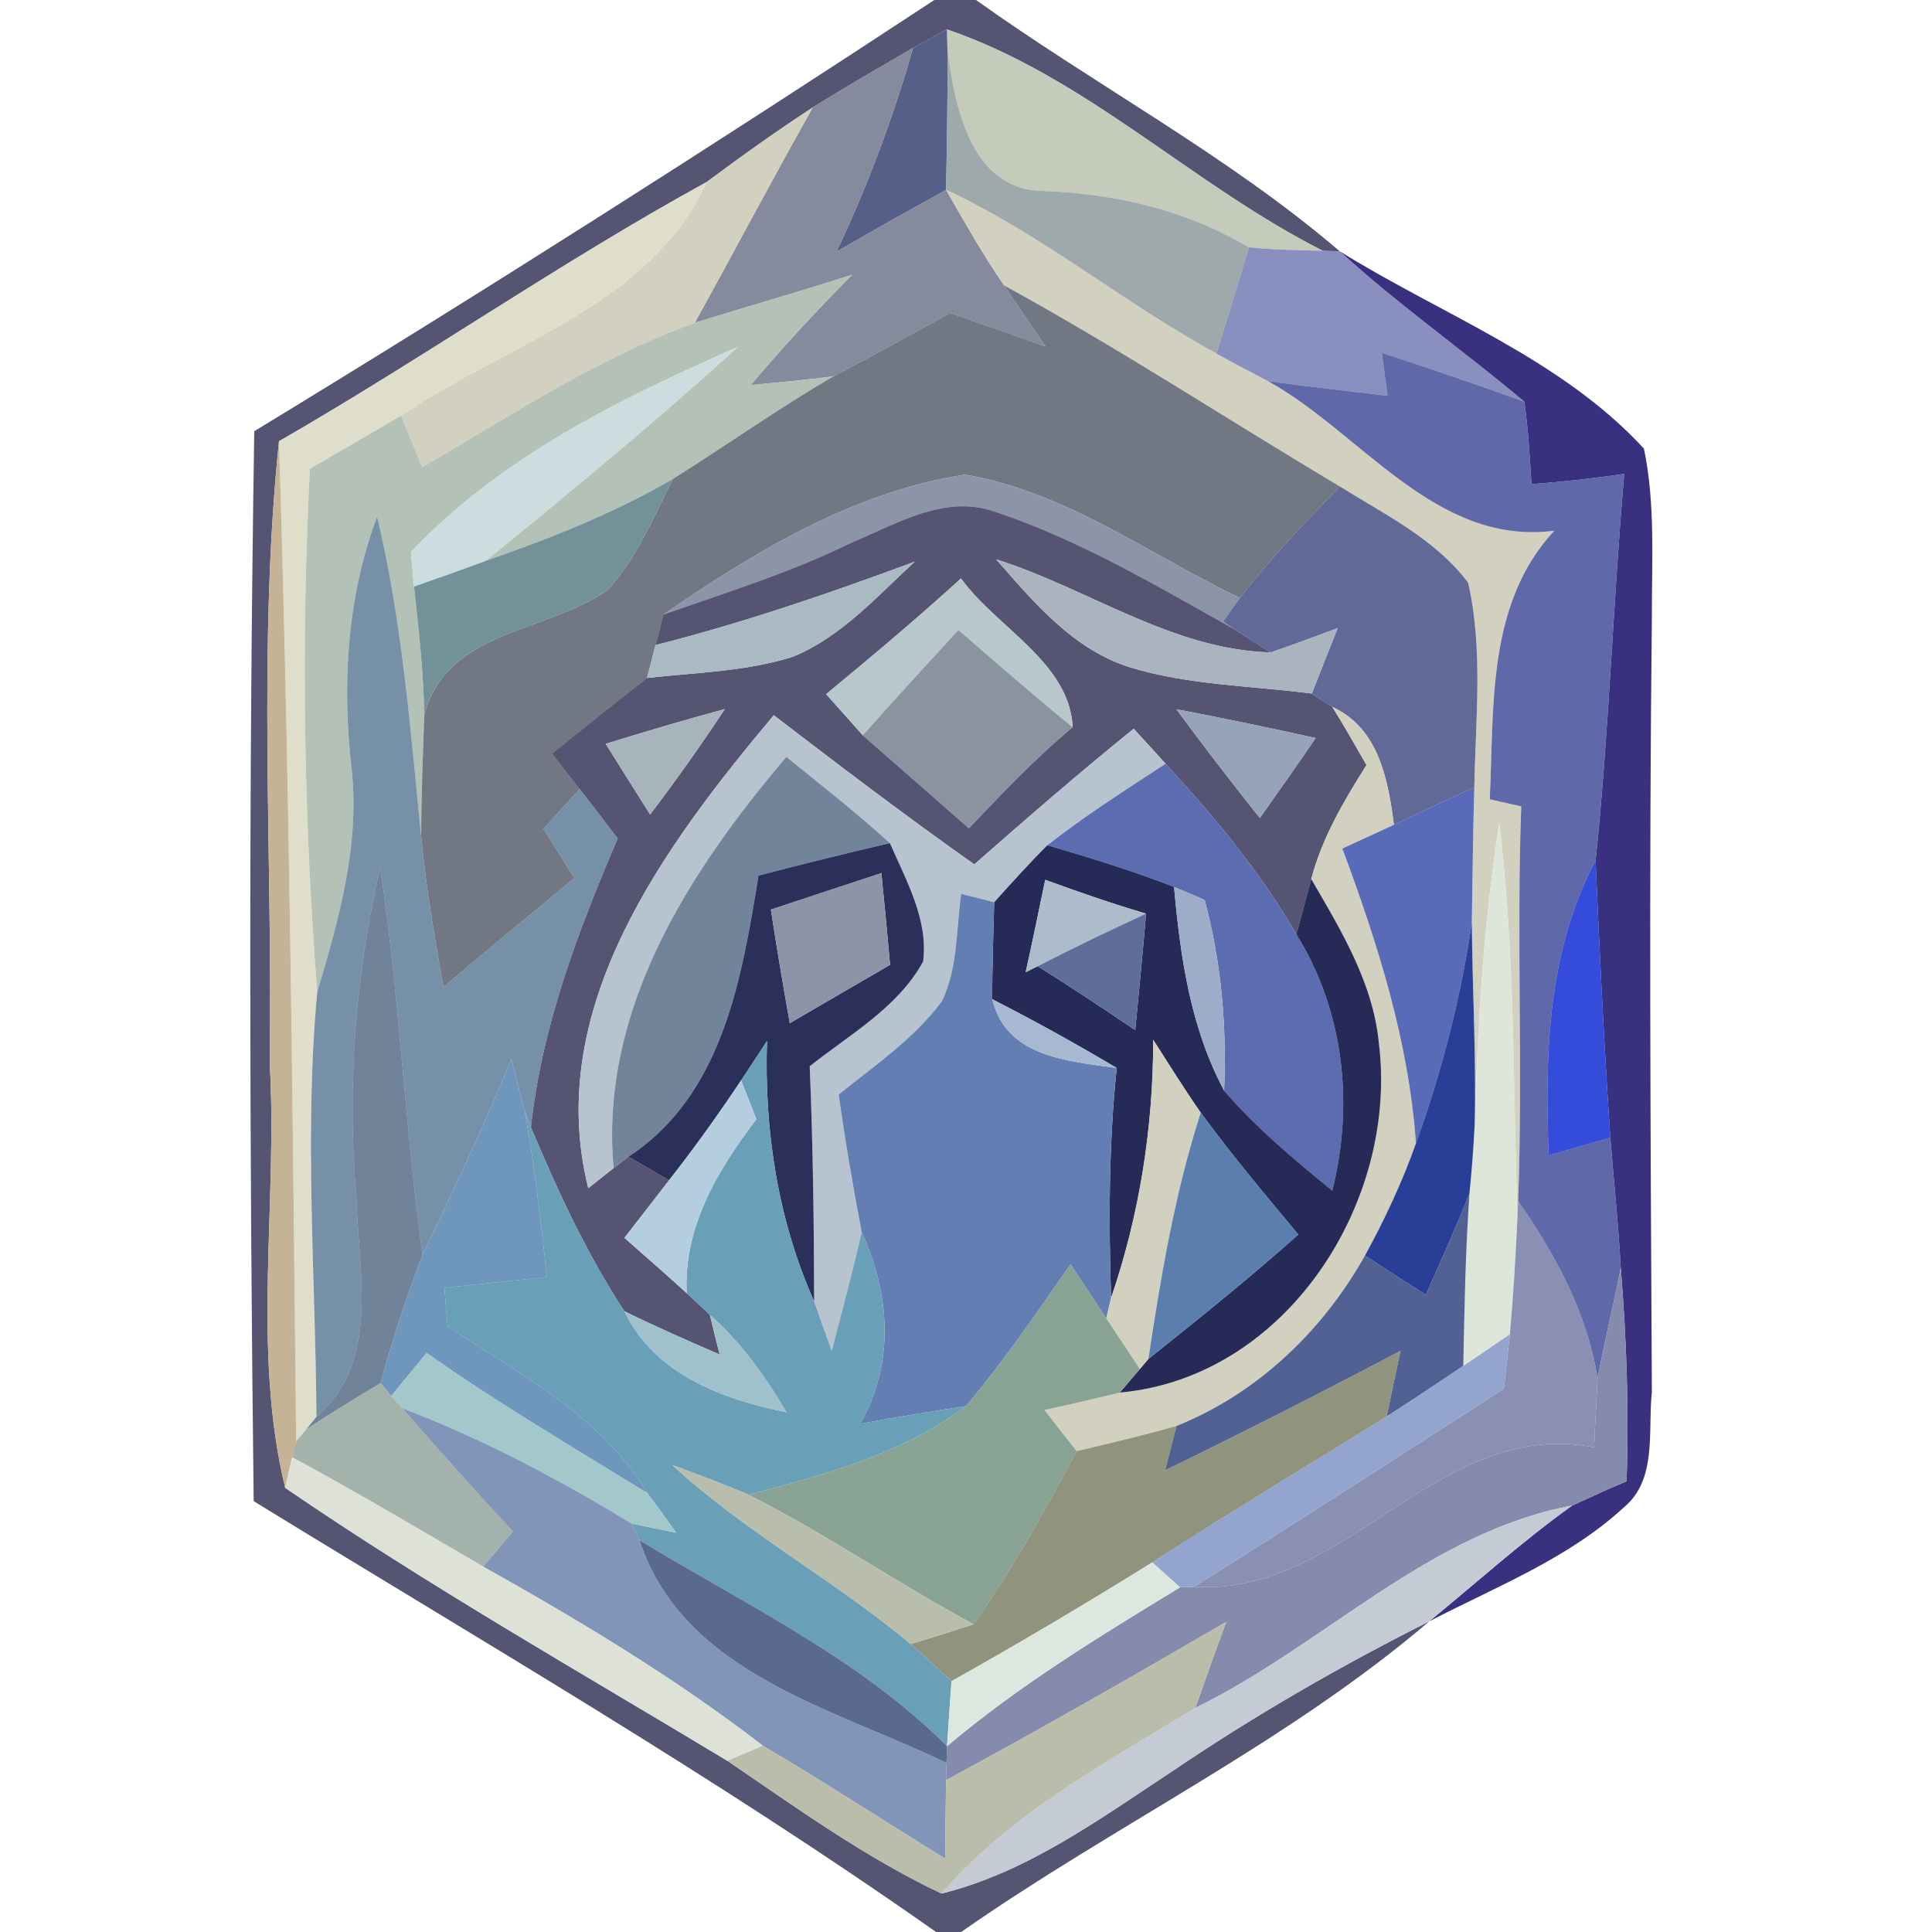 <?xml version="1.0" encoding="UTF-8" ?>
<!DOCTYPE svg PUBLIC "-//W3C//DTD SVG 1.1//EN" "http://www.w3.org/Graphics/SVG/1.1/DTD/svg11.dtd">
<svg width="100pt" height="100pt" viewBox="0 0 100 100" version="1.1" xmlns="http://www.w3.org/2000/svg">
<path fill="#02002e" opacity="0.67" d=" M 48.36 0.00 L 50.52 0.00 C 56.73 4.44 63.53 8.03 69.35 13.01 L 68.47 12.98 C 61.73 9.58 56.21 3.98 49.01 1.52 C 48.57 1.76 47.70 2.24 47.26 2.48 C 45.52 3.49 43.78 4.49 42.07 5.56 C 40.20 6.78 38.38 8.08 36.58 9.42 C 29.01 13.57 21.92 18.53 14.44 22.84 C 13.33 33.53 14.12 44.29 13.96 55.01 C 14.38 62.33 13.02 69.80 14.76 77.01 C 22.15 82.07 29.97 86.51 37.65 91.14 C 41.24 93.58 44.78 96.14 48.73 98.01 C 53.17 96.91 56.90 94.16 60.66 91.69 C 64.92 88.80 69.38 86.23 73.98 83.92 C 66.57 90.24 57.70 94.44 49.75 100.00 L 48.45 100.00 C 37.06 91.98 24.99 84.98 13.13 77.70 C 12.91 59.24 12.87 40.78 13.16 22.32 C 25.03 15.10 36.75 7.63 48.36 0.00 Z" />
<path fill="#bec4b3" opacity="0.89" d=" M 49.01 1.52 C 56.21 3.98 61.73 9.58 68.47 12.98 C 67.19 12.95 65.91 12.93 64.64 12.80 C 61.36 10.85 57.66 10.00 53.88 9.88 C 50.21 9.73 49.43 5.48 49.04 2.60 L 49.01 1.52 Z" />
<path fill="#3c4875" opacity="0.87" d=" M 47.26 2.48 C 47.70 2.24 48.57 1.76 49.01 1.52 L 49.04 2.60 C 49.06 5.01 49.01 7.42 48.97 9.83 C 47.07 10.88 45.17 11.94 43.30 13.03 C 44.90 9.63 46.23 6.10 47.26 2.48 Z" />
<path fill="#737a8d" opacity="0.87" d=" M 42.07 5.56 C 43.78 4.49 45.52 3.49 47.26 2.48 C 46.23 6.10 44.90 9.63 43.30 13.03 C 45.17 11.94 47.07 10.88 48.97 9.83 C 49.93 11.50 50.87 13.18 51.97 14.77 C 52.68 15.83 53.40 16.89 54.13 17.94 C 52.48 17.35 50.83 16.77 49.18 16.20 C 47.18 17.31 45.18 18.41 43.16 19.47 C 41.73 19.67 40.29 19.79 38.86 19.93 C 40.53 17.95 42.29 16.05 44.11 14.22 C 41.40 15.09 38.67 15.87 35.96 16.71 C 38.01 13.00 39.99 9.25 42.07 5.56 Z" />
<path fill="#919ea0" opacity="0.89" d=" M 49.04 2.60 C 49.43 5.48 50.21 9.73 53.88 9.88 C 57.66 10.00 61.36 10.85 64.64 12.80 C 64.09 14.64 63.54 16.47 62.96 18.30 C 58.17 15.69 53.94 12.15 48.97 9.83 C 49.01 7.42 49.06 5.01 49.04 2.60 Z" />
<path fill="#cdccb9" opacity="0.91" d=" M 36.58 9.42 C 38.38 8.08 40.20 6.78 42.07 5.56 C 39.99 9.25 38.01 13.00 35.96 16.71 C 30.92 18.52 26.46 21.51 21.85 24.18 C 21.49 23.29 21.13 22.41 20.76 21.52 C 26.21 17.79 33.63 15.84 36.58 9.42 Z" />
<path fill="#dcdcc8" opacity="0.94" d=" M 14.44 22.84 C 21.92 18.53 29.01 13.57 36.58 9.42 C 33.63 15.84 26.21 17.79 20.76 21.52 C 19.19 22.43 17.62 23.35 16.04 24.26 C 15.58 33.29 15.72 42.34 16.42 51.35 C 15.74 58.67 16.33 66.00 16.38 73.33 L 15.85 73.99 L 15.33 74.60 C 15.15 57.35 14.99 40.09 14.44 22.84 Z" />
<path fill="#cdccb9" opacity="0.91" d=" M 48.97 9.83 C 53.94 12.15 58.17 15.69 62.96 18.30 C 63.84 18.79 64.73 19.26 65.62 19.72 C 70.47 22.40 74.30 28.27 80.45 27.47 C 76.94 31.25 77.34 36.59 77.11 41.37 C 77.52 41.46 78.33 41.65 78.74 41.74 C 78.49 48.55 78.83 55.36 78.58 62.17 L 78.54 63.07 C 78.31 56.25 78.43 49.40 77.60 42.62 C 76.80 47.77 76.48 52.97 76.33 58.18 C 76.41 54.70 76.21 51.23 76.18 47.76 C 76.22 45.42 76.24 43.09 76.31 40.75 C 76.37 37.22 76.78 33.63 75.99 30.16 C 74.30 27.91 71.69 26.64 69.35 25.18 C 63.55 21.72 57.90 18.02 51.97 14.77 C 50.87 13.18 49.93 11.50 48.97 9.83 Z" />
<path fill="#6f78b1" opacity="0.82" d=" M 64.64 12.80 C 65.91 12.93 67.19 12.95 68.47 12.98 L 69.35 13.01 C 72.39 15.78 75.76 18.15 78.90 20.79 C 76.46 19.91 73.99 19.07 71.52 18.26 C 71.62 19.00 71.72 19.75 71.82 20.49 C 69.76 20.23 67.68 20.02 65.62 19.72 C 64.73 19.26 63.84 18.79 62.96 18.30 C 63.54 16.47 64.09 14.64 64.64 12.80 Z" />
<path fill="#393080" opacity="1.00" d=" M 69.35 13.01 C 74.64 16.30 80.80 18.56 85.09 23.22 C 85.69 26.10 85.49 29.07 85.50 31.99 C 85.35 45.35 85.43 58.70 85.50 72.06 C 85.28 74.06 85.80 76.58 84.04 78.03 C 81.15 80.69 77.42 82.13 73.98 83.92 C 76.43 81.91 78.79 79.78 81.37 77.93 C 82.30 77.50 83.24 77.07 84.19 76.67 C 84.32 72.98 84.19 69.29 83.89 65.62 C 83.77 63.37 83.53 61.13 83.35 58.89 C 83.03 54.11 82.79 49.32 82.59 44.54 C 83.28 37.88 83.49 31.19 84.07 24.53 C 82.48 24.76 80.88 24.94 79.27 25.06 C 79.18 23.63 79.10 22.20 78.90 20.79 C 75.76 18.15 72.39 15.78 69.35 13.01 Z" />
<path fill="#acbaae" opacity="0.90" d=" M 35.96 16.71 C 38.67 15.87 41.40 15.09 44.11 14.22 C 42.29 16.05 40.53 17.95 38.86 19.93 C 40.29 19.79 41.73 19.67 43.16 19.47 C 40.31 21.12 37.62 23.04 34.83 24.79 C 31.77 26.57 28.47 27.87 25.14 29.03 C 29.55 25.43 33.96 21.81 38.17 17.97 C 32.08 20.64 25.90 23.67 21.27 28.58 C 21.31 29.03 21.39 29.91 21.43 30.36 C 21.67 32.57 21.92 34.78 21.96 37.01 C 21.89 39.10 21.80 41.19 21.80 43.29 C 21.24 37.75 20.82 32.17 19.52 26.74 C 17.96 30.89 17.70 35.34 18.19 39.72 C 18.65 43.69 17.54 47.58 16.42 51.35 C 15.72 42.34 15.58 33.29 16.04 24.26 C 17.62 23.35 19.19 22.43 20.76 21.52 C 21.13 22.41 21.49 23.29 21.85 24.18 C 26.46 21.51 30.92 18.52 35.96 16.71 Z" />
<path fill="#58616e" opacity="0.85" d=" M 51.97 14.77 C 57.90 18.02 63.55 21.72 69.35 25.18 C 67.55 27.04 65.76 28.90 64.18 30.95 C 59.50 28.72 55.13 25.43 49.94 24.57 C 44.21 25.44 39.04 28.57 34.34 31.81 C 34.24 32.21 34.03 33.00 33.93 33.39 C 33.82 33.82 33.60 34.67 33.49 35.09 C 31.84 36.38 30.20 37.69 28.57 39.01 C 28.93 39.47 29.64 40.39 30.00 40.84 C 29.38 41.53 28.75 42.21 28.13 42.90 C 28.66 43.75 29.20 44.60 29.73 45.45 C 27.46 47.32 25.20 49.19 22.95 51.09 C 22.50 48.50 22.04 45.91 21.80 43.29 C 21.80 41.19 21.89 39.10 21.96 37.01 C 23.11 32.57 28.29 32.78 31.45 30.53 C 32.97 28.88 33.82 26.76 34.83 24.79 C 37.62 23.04 40.31 21.12 43.16 19.47 C 45.18 18.41 47.18 17.31 49.18 16.20 C 50.83 16.77 52.48 17.35 54.13 17.94 C 53.40 16.89 52.68 15.83 51.97 14.77 Z" />
<path fill="#ccdddf" opacity="1.00" d=" M 21.27 28.58 C 25.90 23.67 32.08 20.64 38.17 17.97 C 33.96 21.81 29.55 25.43 25.14 29.03 C 23.91 29.49 22.67 29.93 21.43 30.36 C 21.39 29.91 21.31 29.03 21.27 28.58 Z" />
<path fill="#374394" opacity="0.80" d=" M 71.52 18.26 C 73.99 19.07 76.46 19.91 78.90 20.79 C 79.10 22.20 79.18 23.63 79.27 25.06 C 80.88 24.94 82.48 24.76 84.07 24.53 C 83.49 31.19 83.28 37.88 82.59 44.54 C 80.08 49.25 79.96 54.60 80.16 59.80 C 81.22 59.49 82.29 59.19 83.35 58.89 C 83.53 61.13 83.77 63.37 83.89 65.62 C 83.52 67.53 83.05 69.43 82.69 71.35 C 82.16 67.98 80.51 64.94 78.58 62.17 C 78.83 55.36 78.49 48.55 78.74 41.74 C 78.33 41.65 77.52 41.46 77.11 41.37 C 77.34 36.59 76.94 31.25 80.45 27.47 C 74.30 28.27 70.47 22.40 65.62 19.72 C 67.68 20.02 69.76 20.23 71.82 20.49 C 71.72 19.75 71.62 19.00 71.52 18.26 Z" />
<path fill="#c4b495" opacity="1.00" d=" M 13.96 55.01 C 14.12 44.29 13.33 33.53 14.44 22.84 C 14.99 40.09 15.15 57.35 15.33 74.60 L 15.12 75.43 C 15.03 75.82 14.85 76.62 14.76 77.01 C 13.02 69.80 14.38 62.33 13.96 55.01 Z" />
<path fill="#878fa4" opacity="0.95" d=" M 34.34 31.81 C 39.04 28.57 44.21 25.44 49.94 24.57 C 55.13 25.43 59.50 28.72 64.18 30.95 C 63.96 31.25 63.53 31.86 63.31 32.17 L 63.92 32.59 C 59.90 30.34 55.89 27.95 51.51 26.49 C 48.91 25.56 46.38 27.13 44.05 28.10 C 40.93 29.63 37.61 30.66 34.34 31.81 Z" />
<path fill="#6a8a92" opacity="0.93" d=" M 25.14 29.03 C 28.47 27.87 31.77 26.57 34.83 24.79 C 33.82 26.76 32.97 28.88 31.45 30.53 C 28.29 32.78 23.11 32.57 21.96 37.01 C 21.92 34.78 21.67 32.57 21.43 30.36 C 22.67 29.93 23.91 29.49 25.14 29.03 Z" />
<path fill="#02002e" opacity="0.67" d=" M 44.05 28.10 C 46.38 27.13 48.91 25.56 51.51 26.49 C 55.89 27.95 59.90 30.34 63.92 32.59 C 64.54 32.98 65.15 33.38 65.77 33.77 C 60.63 33.62 56.33 30.46 51.56 28.95 C 53.52 31.19 55.57 33.64 58.52 34.55 C 61.56 35.47 64.77 35.49 67.90 35.90 C 68.17 36.07 68.70 36.42 68.96 36.59 C 69.58 37.58 70.15 38.59 70.73 39.60 C 69.56 41.45 68.43 43.36 67.87 45.50 C 67.68 46.22 67.29 47.65 67.10 48.36 C 65.24 45.13 62.84 42.26 60.33 39.53 C 59.92 39.08 59.10 38.17 58.68 37.72 C 55.87 39.99 53.14 42.36 50.43 44.74 C 46.90 42.25 43.47 39.64 40.05 37.02 C 34.41 43.75 28.11 52.18 30.45 61.50 C 30.78 61.24 31.43 60.72 31.76 60.46 L 32.53 59.87 C 33.06 60.18 34.11 60.79 34.63 61.09 C 33.86 62.09 33.09 63.08 32.32 64.07 C 33.39 65.02 34.48 65.96 35.54 66.93 C 35.84 67.21 36.44 67.77 36.74 68.05 C 36.86 68.57 37.12 69.59 37.25 70.11 C 35.59 69.39 33.94 68.67 32.32 67.87 C 30.36 64.89 28.86 61.63 27.48 58.35 C 28.04 53.12 29.92 48.19 31.97 43.40 C 31.32 42.54 30.66 41.69 30.00 40.84 C 29.64 40.39 28.93 39.47 28.57 39.01 C 30.20 37.69 31.84 36.38 33.49 35.09 C 36.02 34.81 38.61 34.76 41.05 33.99 C 43.55 32.96 45.39 30.87 47.35 29.07 C 42.94 30.71 38.49 32.23 33.93 33.39 C 34.03 33.00 34.24 32.21 34.34 31.81 C 37.61 30.66 40.93 29.63 44.05 28.10 M 42.76 35.93 C 43.39 36.64 44.03 37.35 44.66 38.06 C 46.50 39.66 48.32 41.26 50.15 42.87 C 51.87 41.06 53.59 39.24 55.52 37.64 C 55.37 34.29 51.57 32.48 49.74 29.94 C 47.47 32.01 45.12 33.98 42.76 35.93 M 31.35 38.50 C 32.11 39.72 32.88 40.94 33.65 42.16 C 35.00 40.38 36.29 38.56 37.52 36.70 C 35.45 37.26 33.39 37.87 31.35 38.50 M 60.89 36.71 C 62.29 38.62 63.74 40.49 65.21 42.34 C 66.18 40.97 67.15 39.59 68.10 38.20 C 65.70 37.67 63.30 37.17 60.89 36.71 Z" />
<path fill="#4a5386" opacity="0.87" d=" M 64.18 30.95 C 65.76 28.90 67.55 27.04 69.35 25.18 C 71.69 26.64 74.30 27.91 75.99 30.16 C 76.78 33.63 76.37 37.22 76.31 40.75 C 74.92 41.39 73.53 42.04 72.15 42.69 C 71.84 40.33 71.36 37.69 68.96 36.59 C 68.70 36.42 68.17 36.07 67.90 35.90 C 68.34 34.77 68.79 33.64 69.24 32.51 C 68.09 32.94 66.93 33.37 65.77 33.77 C 65.15 33.38 64.54 32.98 63.92 32.59 L 63.31 32.17 C 63.53 31.86 63.96 31.25 64.18 30.95 Z" />
<path fill="#527392" opacity="0.79" d=" M 18.19 39.72 C 17.70 35.34 17.96 30.89 19.52 26.74 C 20.82 32.17 21.24 37.75 21.80 43.29 C 22.04 45.91 22.50 48.50 22.95 51.09 C 25.20 49.19 27.46 47.32 29.73 45.45 C 29.20 44.60 28.66 43.75 28.13 42.90 C 28.75 42.21 29.38 41.53 30.00 40.84 C 30.66 41.69 31.32 42.54 31.97 43.40 C 29.92 48.19 28.04 53.12 27.48 58.35 L 27.17 57.53 C 26.99 56.85 26.64 55.48 26.47 54.80 C 25.08 58.25 23.46 61.60 21.87 64.96 C 20.95 58.30 20.68 51.57 19.68 44.92 C 18.38 50.52 17.95 56.29 18.45 62.02 C 18.53 65.86 19.72 70.46 16.38 73.33 C 16.33 66.00 15.74 58.67 16.42 51.35 C 17.54 47.58 18.65 43.69 18.19 39.72 Z" />
<path fill="#a5b7bf" opacity="0.95" d=" M 33.93 33.39 C 38.49 32.23 42.94 30.71 47.35 29.07 C 45.39 30.87 43.55 32.96 41.05 33.99 C 38.61 34.76 36.02 34.81 33.49 35.09 C 33.60 34.67 33.82 33.82 33.93 33.39 Z" />
<path fill="#a5b1bc" opacity="0.96" d=" M 51.56 28.95 C 56.33 30.46 60.63 33.62 65.77 33.77 C 66.93 33.37 68.09 32.94 69.24 32.51 C 68.79 33.64 68.34 34.77 67.90 35.90 C 64.77 35.49 61.56 35.47 58.52 34.55 C 55.57 33.64 53.52 31.19 51.56 28.95 Z" />
<path fill="#b5c5c9" opacity="0.96" d=" M 42.76 35.93 C 45.12 33.98 47.47 32.01 49.74 29.94 C 51.57 32.48 55.37 34.29 55.52 37.64 C 53.51 36.01 51.56 34.30 49.61 32.61 C 47.95 34.41 46.29 36.22 44.66 38.06 C 44.03 37.35 43.39 36.64 42.76 35.93 Z" />
<path fill="#75818f" opacity="0.84" d=" M 44.66 38.06 C 46.29 36.22 47.95 34.41 49.61 32.61 C 51.56 34.30 53.51 36.01 55.52 37.64 C 53.59 39.24 51.87 41.06 50.15 42.87 C 48.32 41.26 46.50 39.66 44.66 38.06 Z" />
<path fill="#cdccb9" opacity="0.91" d=" M 68.96 36.59 C 71.36 37.69 71.84 40.33 72.15 42.69 C 71.48 43.00 70.15 43.61 69.48 43.92 C 71.31 48.84 72.92 53.90 73.29 59.18 C 72.58 61.19 71.67 63.12 70.65 64.99 C 68.45 68.90 65.08 72.13 60.89 73.81 C 59.18 74.30 57.45 74.70 55.73 75.11 C 55.31 74.58 54.47 73.52 54.06 72.98 C 55.36 72.70 56.66 72.40 57.96 72.08 C 66.59 71.30 72.39 62.21 71.37 53.99 C 71.07 50.87 69.41 48.15 67.87 45.50 C 68.43 43.36 69.56 41.45 70.73 39.60 C 70.15 38.59 69.58 37.58 68.96 36.59 Z" />
<path fill="#a2afb7" opacity="0.93" d=" M 31.35 38.50 C 33.39 37.87 35.45 37.26 37.52 36.70 C 36.29 38.56 35.00 40.38 33.65 42.16 C 32.88 40.94 32.11 39.72 31.35 38.50 Z" />
<path fill="#b4c2cd" opacity="0.96" d=" M 40.05 37.02 C 43.47 39.64 46.90 42.25 50.43 44.74 C 53.14 42.36 55.87 39.99 58.68 37.72 C 59.10 38.17 59.92 39.08 60.33 39.53 C 58.26 40.89 56.16 42.22 54.21 43.75 C 53.26 44.70 52.36 45.70 51.46 46.70 C 50.89 46.55 50.32 46.41 49.75 46.27 C 49.49 48.12 49.58 50.10 48.76 51.81 C 47.32 53.76 45.28 55.14 43.41 56.65 C 43.74 59.04 44.15 61.41 44.60 63.77 C 44.13 65.83 43.58 67.87 43.05 69.92 C 42.82 69.28 42.36 68.00 42.14 67.36 C 42.13 63.30 42.08 59.25 41.91 55.19 C 43.98 53.54 46.47 52.16 47.78 49.77 C 48.06 47.60 46.90 45.57 46.06 43.64 C 44.34 42.07 42.51 40.64 40.70 39.18 C 35.64 45.13 31.02 52.30 31.76 60.46 C 31.43 60.72 30.78 61.24 30.45 61.50 C 28.11 52.18 34.41 43.75 40.05 37.02 Z" />
<path fill="#939fb3" opacity="0.96" d=" M 60.89 36.71 C 63.30 37.17 65.70 37.67 68.10 38.20 C 67.15 39.59 66.18 40.97 65.21 42.34 C 63.74 40.49 62.29 38.62 60.89 36.71 Z" />
<path fill="#657a92" opacity="0.92" d=" M 31.76 60.46 C 31.02 52.30 35.64 45.13 40.70 39.18 C 42.51 40.64 44.34 42.07 46.06 43.64 C 43.79 44.17 41.52 44.73 39.26 45.32 C 38.39 50.63 37.42 56.67 32.53 59.87 L 31.76 60.46 Z" />
<path fill="#5365ad" opacity="0.95" d=" M 54.21 43.75 C 56.16 42.22 58.26 40.89 60.33 39.53 C 62.84 42.26 65.24 45.13 67.10 48.36 C 69.57 52.34 70.08 57.12 68.96 61.63 C 66.99 60.02 65.02 58.38 63.36 56.45 C 63.50 53.13 63.22 49.79 62.35 46.58 C 61.95 46.41 61.16 46.07 60.77 45.91 C 58.62 45.07 56.42 44.40 54.21 43.75 Z" />
<path fill="#3f53ad" opacity="0.86" d=" M 72.15 42.69 C 73.53 42.04 74.92 41.39 76.31 40.75 C 76.24 43.09 76.22 45.42 76.18 47.76 C 75.61 51.65 74.62 55.48 73.29 59.18 C 72.92 53.90 71.31 48.84 69.48 43.92 C 70.15 43.61 71.48 43.00 72.15 42.69 Z" />
<path fill="#dde5d7" opacity="0.95" d=" M 76.33 58.18 C 76.48 52.97 76.80 47.77 77.60 42.62 C 78.43 49.40 78.31 56.25 78.54 63.07 C 78.45 65.07 78.33 67.06 78.15 69.06 C 77.35 69.61 76.54 70.16 75.74 70.70 C 75.80 67.72 75.85 64.74 76.06 61.77 C 76.18 60.57 76.27 59.38 76.33 58.18 Z" />
<path fill="#151a4a" opacity="0.90" d=" M 39.26 45.32 C 41.52 44.73 43.79 44.17 46.06 43.64 C 46.90 45.57 48.06 47.60 47.78 49.77 C 46.47 52.16 43.98 53.54 41.91 55.19 C 42.08 59.25 42.13 63.30 42.14 67.36 C 40.25 63.12 39.55 58.50 39.70 53.88 C 39.26 54.56 38.81 55.24 38.36 55.92 C 37.18 57.69 35.94 59.42 34.63 61.09 C 34.11 60.79 33.06 60.18 32.53 59.87 C 37.42 56.67 38.39 50.63 39.26 45.32 M 39.90 47.08 C 40.20 49.04 40.53 51.00 40.88 52.96 C 42.61 51.95 44.34 50.94 46.07 49.94 C 45.93 48.35 45.78 46.77 45.62 45.19 C 43.71 45.82 41.80 46.45 39.90 47.08 Z" />
<path fill="#101547" opacity="0.91" d=" M 51.46 46.70 C 52.36 45.70 53.26 44.70 54.21 43.75 C 56.42 44.40 58.62 45.07 60.77 45.91 C 61.09 49.52 61.62 53.20 63.36 56.45 C 65.02 58.38 66.99 60.02 68.96 61.63 C 70.08 57.12 69.57 52.34 67.10 48.36 C 67.29 47.65 67.68 46.22 67.87 45.50 C 69.41 48.15 71.07 50.87 71.37 53.99 C 72.39 62.21 66.59 71.30 57.96 72.08 C 58.22 71.78 58.74 71.16 59.00 70.86 L 59.44 70.34 C 62.07 68.24 64.69 66.14 67.20 63.90 C 65.48 61.83 63.74 59.77 62.15 57.59 C 61.29 56.36 60.50 55.08 59.69 53.82 C 59.69 58.37 58.98 62.88 57.51 67.18 C 57.38 63.21 57.39 59.23 57.80 55.28 C 55.69 54.02 53.55 52.84 51.36 51.72 C 51.35 50.05 51.42 48.37 51.46 46.70 M 54.10 45.54 C 53.77 47.14 53.44 48.73 53.09 50.32 L 53.71 50.01 C 55.41 51.08 57.10 52.19 58.76 53.32 C 58.95 51.31 59.15 49.30 59.32 47.29 C 57.56 46.77 55.83 46.17 54.10 45.54 Z" />
<path fill="#284365" opacity="0.66" d=" M 18.45 62.02 C 17.95 56.29 18.38 50.52 19.68 44.92 C 20.68 51.57 20.95 58.30 21.87 64.96 C 21.02 67.13 20.31 69.35 19.70 71.59 C 18.41 72.37 17.11 73.15 15.85 73.99 L 16.38 73.33 C 19.72 70.46 18.53 65.86 18.45 62.02 Z" />
<path fill="#878fa4" opacity="0.95" d=" M 39.90 47.08 C 41.80 46.45 43.71 45.82 45.62 45.19 C 45.78 46.77 45.93 48.35 46.07 49.94 C 44.34 50.94 42.61 51.95 40.88 52.96 C 40.53 51.00 40.20 49.04 39.90 47.08 Z" />
<path fill="#0825d0" opacity="0.82" d=" M 80.16 59.80 C 79.96 54.60 80.08 49.25 82.59 44.54 C 82.79 49.32 83.03 54.11 83.35 58.89 C 82.29 59.19 81.22 59.49 80.16 59.80 Z" />
<path fill="#5c79b0" opacity="0.96" d=" M 49.75 46.27 C 50.32 46.41 50.89 46.55 51.46 46.70 C 51.42 48.37 51.35 50.05 51.36 51.72 C 52.09 54.73 55.26 54.91 57.80 55.28 C 57.39 59.23 57.38 63.21 57.51 67.18 C 57.45 67.45 57.32 67.97 57.26 68.24 C 56.64 67.31 56.03 66.37 55.41 65.44 C 53.67 67.93 51.96 70.45 50.00 72.78 C 48.18 73.06 46.35 73.36 44.53 73.69 C 46.32 70.52 46.07 67.00 44.60 63.77 C 44.15 61.41 43.74 59.04 43.41 56.65 C 45.28 55.14 47.32 53.76 48.76 51.81 C 49.58 50.10 49.49 48.12 49.75 46.27 Z" />
<path fill="#adbccb" opacity="1.00" d=" M 54.10 45.54 C 55.83 46.17 57.56 46.77 59.32 47.29 C 57.43 48.16 55.56 49.06 53.71 50.01 L 53.09 50.32 C 53.44 48.73 53.77 47.14 54.10 45.54 Z" />
<path fill="#9dacc8" opacity="1.00" d=" M 60.77 45.91 C 61.16 46.07 61.95 46.41 62.35 46.58 C 63.22 49.79 63.50 53.13 63.36 56.45 C 61.62 53.20 61.09 49.52 60.77 45.91 Z" />
<path fill="#576793" opacity="0.95" d=" M 53.71 50.01 C 55.56 49.06 57.43 48.16 59.32 47.29 C 59.15 49.30 58.95 51.31 58.76 53.32 C 57.10 52.19 55.41 51.08 53.71 50.01 Z" />
<path fill="#072087" opacity="0.86" d=" M 73.29 59.18 C 74.62 55.48 75.61 51.65 76.18 47.76 C 76.21 51.23 76.41 54.70 76.33 58.18 C 76.27 59.38 76.18 60.57 76.06 61.77 C 75.36 63.54 74.57 65.28 73.80 67.02 C 72.75 66.35 71.70 65.67 70.65 64.99 C 71.67 63.12 72.58 61.19 73.29 59.18 Z" />
<path fill="#a6b9d1" opacity="1.00" d=" M 57.80 55.28 C 55.26 54.91 52.09 54.73 51.36 51.72 C 53.55 52.84 55.69 54.02 57.80 55.28 Z" />
<path fill="#629cb4" opacity="0.95" d=" M 38.36 55.92 C 38.81 55.24 39.26 54.56 39.70 53.88 C 39.55 58.50 40.25 63.12 42.14 67.36 C 42.36 68.00 42.82 69.28 43.05 69.92 C 43.58 67.87 44.13 65.83 44.60 63.77 C 46.07 67.00 46.32 70.52 44.53 73.69 C 46.35 73.36 48.18 73.06 50.00 72.78 C 46.71 75.27 42.67 76.33 38.75 77.37 C 37.45 76.81 36.12 76.32 34.80 75.83 C 38.60 79.33 43.18 81.78 47.13 85.09 C 47.84 85.72 48.55 86.37 49.25 87.02 C 49.19 87.86 49.07 89.54 49.02 90.38 C 44.44 85.81 38.55 83.04 33.10 79.72 L 32.69 78.86 C 33.26 78.98 34.41 79.21 34.99 79.33 C 34.51 78.64 34.01 77.95 33.50 77.28 C 31.14 73.27 26.89 71.15 23.17 68.64 C 23.13 68.15 23.04 67.16 23.00 66.66 C 24.77 66.47 26.54 66.29 28.30 66.10 C 28.01 63.23 27.66 60.37 27.17 57.53 L 27.48 58.35 C 28.86 61.63 30.36 64.89 32.32 67.87 C 33.89 71.15 37.38 72.41 40.71 73.10 C 39.61 71.25 38.36 69.48 36.74 68.05 C 36.44 67.77 35.84 67.21 35.54 66.93 C 35.38 63.50 37.15 60.55 39.15 57.93 C 38.95 57.42 38.56 56.42 38.36 55.92 Z" />
<path fill="#cdccb9" opacity="0.91" d=" M 57.51 67.18 C 58.98 62.88 59.69 58.37 59.69 53.82 C 60.50 55.08 61.29 56.36 62.15 57.59 C 60.81 61.74 60.09 66.04 59.44 70.34 L 59.00 70.86 C 58.42 69.98 57.84 69.11 57.26 68.24 C 57.32 67.97 57.45 67.45 57.51 67.18 Z" />
<path fill="#5584b1" opacity="0.84" d=" M 21.87 64.96 C 23.46 61.60 25.08 58.25 26.47 54.80 C 26.64 55.48 26.99 56.85 27.17 57.53 C 27.66 60.37 28.01 63.23 28.30 66.10 C 26.54 66.29 24.77 66.47 23.00 66.66 C 23.04 67.16 23.13 68.15 23.17 68.64 C 26.89 71.15 31.14 73.27 33.50 77.28 C 29.66 74.92 25.77 72.63 22.08 70.03 C 21.62 70.59 20.71 71.70 20.25 72.26 L 19.70 71.59 C 20.31 69.35 21.02 67.13 21.87 64.96 Z" />
<path fill="#b4cedf" opacity="1.00" d=" M 38.36 55.92 C 38.56 56.42 38.95 57.42 39.15 57.93 C 37.15 60.55 35.38 63.50 35.54 66.93 C 34.48 65.96 33.39 65.02 32.32 64.07 C 33.09 63.08 33.86 62.09 34.63 61.09 C 35.94 59.42 37.18 57.69 38.36 55.92 Z" />
<path fill="#5077a9" opacity="0.94" d=" M 62.15 57.59 C 63.74 59.77 65.48 61.83 67.20 63.90 C 64.69 66.14 62.07 68.24 59.44 70.34 C 60.09 66.04 60.81 61.74 62.15 57.59 Z" />
<path fill="#384a84" opacity="0.87" d=" M 73.80 67.02 C 74.57 65.28 75.36 63.54 76.06 61.77 C 75.85 64.74 75.80 67.72 75.74 70.70 C 74.42 71.59 73.10 72.47 71.77 73.32 C 72.00 72.19 72.25 71.05 72.49 69.92 C 68.46 72.05 64.40 74.11 60.30 76.11 C 60.45 75.53 60.75 74.38 60.89 73.81 C 65.08 72.13 68.45 68.90 70.65 64.99 C 71.70 65.67 72.75 66.35 73.80 67.02 Z" />
<path fill="#545e93" opacity="0.69" d=" M 78.54 63.07 L 78.58 62.17 C 80.51 64.94 82.16 67.98 82.69 71.35 C 82.62 72.54 82.57 73.72 82.51 74.91 C 74.39 73.35 69.67 82.64 61.80 82.13 C 67.17 78.76 72.50 75.31 77.84 71.88 C 77.92 71.17 78.07 69.76 78.15 69.06 C 78.33 67.06 78.45 65.07 78.54 63.07 Z" />
<path fill="#839e8e" opacity="0.95" d=" M 50.00 72.78 C 51.96 70.45 53.67 67.93 55.41 65.44 C 56.03 66.37 56.64 67.31 57.26 68.24 C 57.84 69.11 58.42 69.98 59.00 70.86 C 58.74 71.16 58.22 71.78 57.96 72.08 C 56.66 72.40 55.36 72.70 54.06 72.98 C 54.47 73.52 55.31 74.58 55.73 75.11 C 54.08 78.17 52.40 81.23 50.39 84.07 C 46.44 81.94 42.74 79.39 38.75 77.37 C 42.67 76.33 46.71 75.27 50.00 72.78 Z" />
<path fill="#7c83a7" opacity="0.93" d=" M 82.69 71.35 C 83.05 69.43 83.52 67.53 83.89 65.62 C 84.19 69.29 84.32 72.98 84.19 76.67 C 83.24 77.07 82.30 77.50 81.37 77.93 C 73.93 79.32 68.50 85.17 61.87 88.40 C 62.39 86.92 62.92 85.43 63.47 83.95 C 58.67 86.74 53.86 89.50 48.97 92.14 L 48.99 91.25 L 49.02 90.38 C 52.75 87.23 56.92 84.69 61.08 82.16 L 61.80 82.13 C 69.67 82.64 74.39 73.35 82.51 74.91 C 82.57 73.72 82.62 72.54 82.69 71.35 Z" />
<path fill="#9cc0ca" opacity="0.98" d=" M 40.71 73.10 C 37.38 72.41 33.89 71.15 32.32 67.87 C 33.94 68.67 35.59 69.39 37.25 70.11 C 37.12 69.59 36.86 68.57 36.74 68.05 C 38.36 69.48 39.61 71.25 40.71 73.10 Z" />
<path fill="#93a5cf" opacity="1.00" d=" M 75.74 70.70 C 76.54 70.16 77.35 69.61 78.15 69.06 C 78.07 69.76 77.92 71.17 77.84 71.88 C 72.50 75.31 67.17 78.76 61.80 82.13 L 61.08 82.16 C 60.72 81.84 60.00 81.19 59.64 80.87 C 63.64 78.28 67.72 75.84 71.77 73.32 C 73.10 72.47 74.42 71.59 75.74 70.70 Z" />
<path fill="#a1c7ca" opacity="0.98" d=" M 20.25 72.26 C 20.71 71.70 21.62 70.59 22.08 70.03 C 25.77 72.63 29.66 74.92 33.50 77.28 C 34.01 77.95 34.51 78.64 34.99 79.33 C 34.41 79.21 33.26 78.98 32.69 78.86 C 28.90 76.55 24.97 74.47 20.82 72.89 L 20.25 72.26 Z" />
<path fill="#808369" opacity="0.86" d=" M 60.30 76.11 C 64.40 74.11 68.46 72.05 72.49 69.92 C 72.25 71.05 72.00 72.19 71.77 73.32 C 67.72 75.84 63.64 78.28 59.64 80.87 C 56.22 83.00 52.76 85.05 49.25 87.02 C 48.55 86.37 47.84 85.72 47.13 85.09 C 48.22 84.77 49.31 84.43 50.39 84.07 C 52.40 81.23 54.08 78.17 55.73 75.11 C 57.45 74.70 59.18 74.30 60.89 73.81 C 60.75 74.38 60.45 75.53 60.30 76.11 Z" />
<path fill="#8ea197" opacity="0.81" d=" M 15.85 73.99 C 17.11 73.15 18.41 72.37 19.70 71.59 L 20.25 72.26 L 20.82 72.89 C 22.70 75.04 24.60 77.18 26.55 79.27 C 26.04 79.88 25.53 80.48 25.01 81.09 C 21.73 79.18 18.47 77.23 15.12 75.43 L 15.33 74.60 L 15.85 73.99 Z" />
<path fill="#627ba7" opacity="0.80" d=" M 20.82 72.89 C 24.97 74.47 28.90 76.55 32.69 78.86 L 33.10 79.72 C 35.35 86.62 43.17 88.42 48.99 91.25 L 48.97 92.14 C 48.95 93.49 48.93 94.84 48.92 96.20 C 45.77 94.26 42.67 92.24 39.49 90.36 C 34.94 86.85 30.01 83.89 25.01 81.09 C 25.53 80.48 26.04 79.88 26.55 79.27 C 24.60 77.18 22.70 75.04 20.82 72.89 Z" />
<path fill="#dde1d6" opacity="1.00" d=" M 15.12 75.43 C 18.47 77.23 21.73 79.18 25.01 81.09 C 30.01 83.89 34.94 86.85 39.49 90.36 C 39.03 90.55 38.11 90.94 37.65 91.14 C 29.97 86.51 22.15 82.07 14.76 77.01 C 14.85 76.62 15.03 75.82 15.12 75.43 Z" />
<path fill="#b4baa6" opacity="0.94" d=" M 34.80 75.83 C 36.12 76.32 37.45 76.81 38.75 77.37 C 42.74 79.39 46.44 81.94 50.39 84.07 C 49.31 84.43 48.22 84.77 47.13 85.09 C 43.18 81.78 38.60 79.33 34.80 75.83 Z" />
<path fill="#c5cbd5" opacity="1.00" d=" M 61.87 88.40 C 68.50 85.17 73.93 79.32 81.37 77.93 C 78.79 79.78 76.43 81.91 73.98 83.92 C 69.38 86.23 64.92 88.80 60.66 91.69 C 56.90 94.16 53.17 96.91 48.73 98.01 C 52.33 93.85 57.24 91.24 61.87 88.40 Z" />
<path fill="#465780" opacity="0.89" d=" M 33.10 79.72 C 38.55 83.04 44.44 85.81 49.02 90.38 L 48.99 91.25 C 43.17 88.42 35.35 86.62 33.10 79.72 Z" />
<path fill="#dce7df" opacity="1.00" d=" M 49.25 87.02 C 52.76 85.05 56.22 83.00 59.64 80.87 C 60.00 81.19 60.72 81.84 61.08 82.16 C 56.92 84.69 52.75 87.23 49.02 90.38 C 49.07 89.54 49.19 87.86 49.25 87.02 Z" />
<path fill="#b5b9a3" opacity="0.93" d=" M 48.97 92.14 C 53.86 89.50 58.67 86.74 63.47 83.95 C 62.92 85.43 62.39 86.92 61.87 88.40 C 57.24 91.24 52.33 93.85 48.73 98.01 C 44.78 96.14 41.24 93.58 37.65 91.14 C 38.11 90.94 39.03 90.55 39.49 90.36 C 42.67 92.24 45.77 94.26 48.92 96.20 C 48.93 94.84 48.95 93.49 48.97 92.14 Z" />
</svg>
